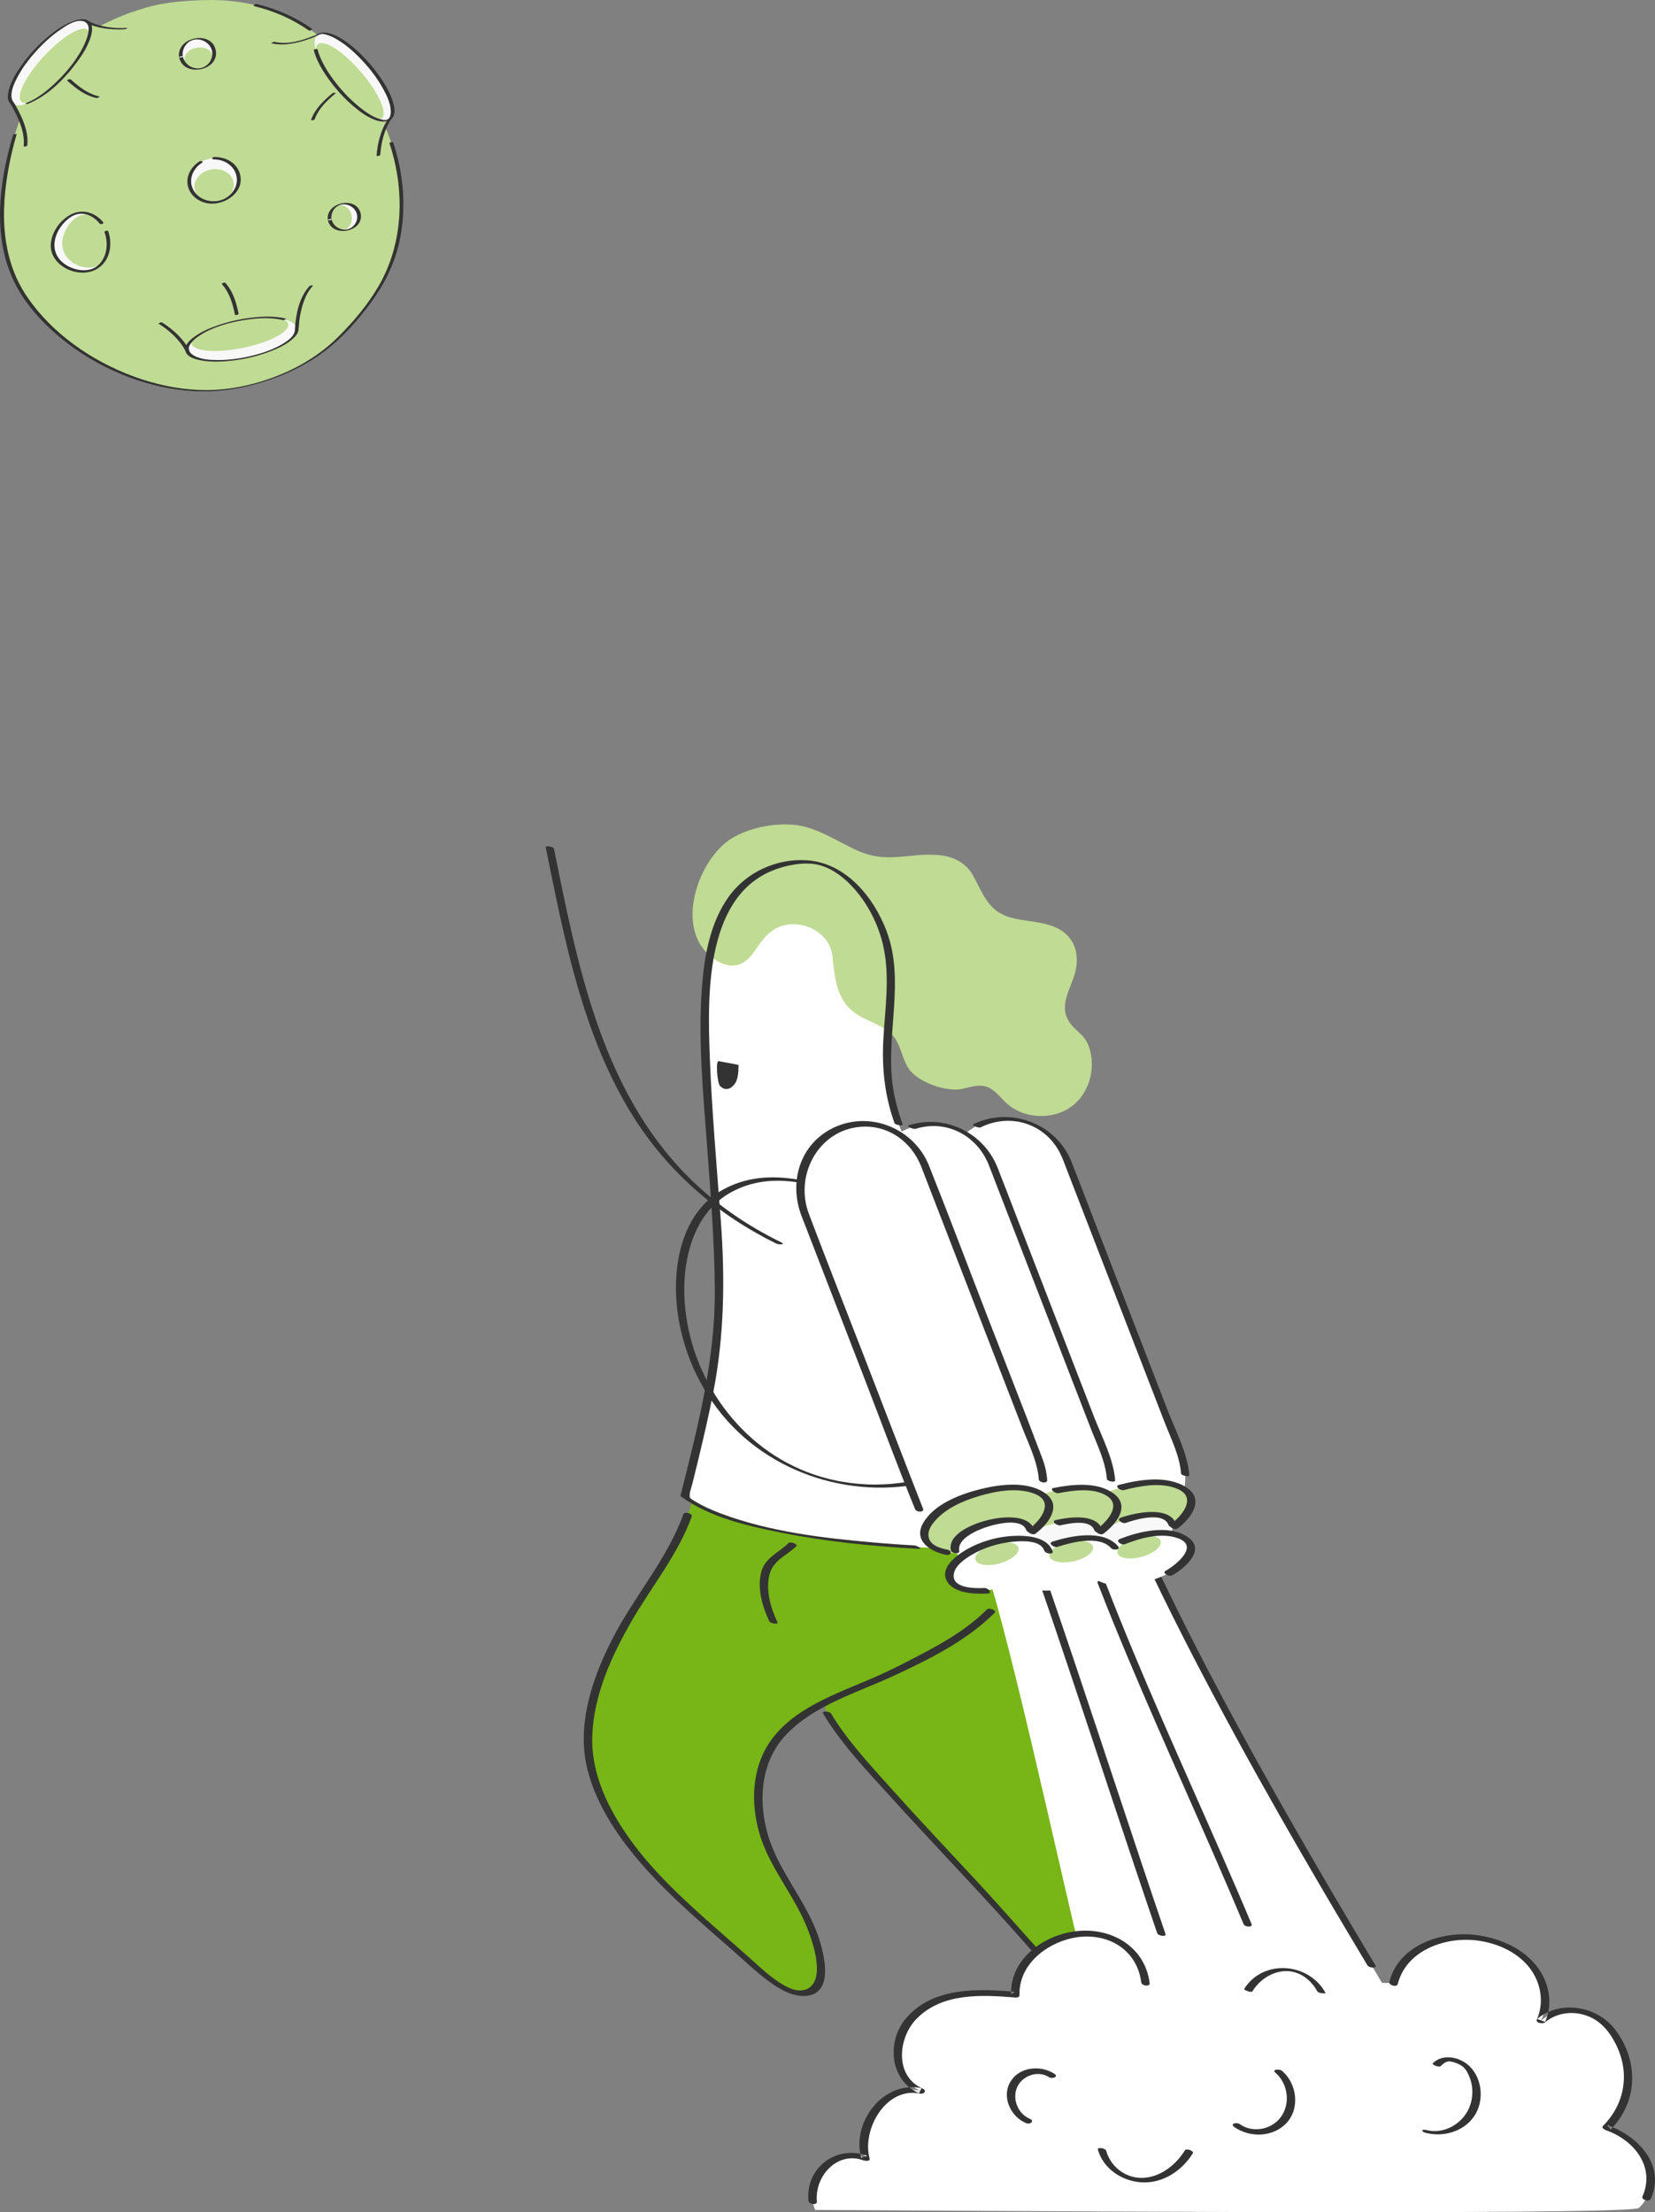 <?xml version="1.0" encoding="UTF-8"?>
<svg width="279px" height="373px" viewBox="0 0 279 373" version="1.1" xmlns="http://www.w3.org/2000/svg" xmlns:xlink="http://www.w3.org/1999/xlink">
    <rect x="0" y="0" width="279" height="373" fill="#808080" stroke="none"/>
    <title>Group 40 Copy</title>
    <g id="Page-1" stroke="none" stroke-width="1" fill="none" fill-rule="evenodd">
        <g id="Group-40-Copy">
            <g id="Group" transform="translate(185.5, 256) scale(-1, 1) translate(-185.5, -256) translate(92, 139)">
                <path d="M89.804,201.718 C79.363,197.938 103.626,182.95 109.29,117.619 C115.483,123.98 122.129,129.994 128.548,136.177 C131.625,139.14 141.887,146.03 139.557,149.947 C135.069,157.493 119.232,173.286 107.04,186.917 C100.716,193.987 93.457,203.04 89.804,201.718" id="Fill-4" fill="#78B517"></path>
                <path d="M138.901,149.926 C136.21,154.397 132.551,158.336 129.089,162.203 C124.265,167.591 119.294,172.844 114.377,178.146 C109.408,183.505 104.647,189.052 99.686,194.415 C97.651,196.614 95.521,198.966 92.971,200.577 C91.678,201.394 90.561,201.686 89.259,200.853 C86.532,199.107 88.657,194.993 89.599,192.808 C92.416,186.274 95.559,179.917 98.069,173.246 C103.22,159.557 106.502,145.242 108.516,130.766 C108.595,130.198 107.179,130.441 107.11,130.936 C105.202,144.655 102.161,158.231 97.455,171.267 C94.81,178.597 91.429,185.558 88.32,192.686 C87.276,195.078 85.072,199.344 87.872,201.364 C90.632,203.357 93.661,201.361 95.904,199.486 C98.649,197.191 101.04,194.462 103.41,191.791 C105.983,188.889 108.543,185.977 111.16,183.114 C116.936,176.795 122.844,170.597 128.596,164.254 C132.671,159.759 137.065,155.197 140.212,149.969 C140.557,149.396 139.148,149.516 138.901,149.926" id="Fill-5" fill="#333333"></path>
                <path d="M168.658,126.931 C165.271,121.974 163.254,118.025 161.984,112.754 C159.795,103.666 143.836,108.011 135.317,107.532 C129.832,107.223 124.347,106.914 118.861,106.605 C114.466,106.357 108.172,106.628 103.924,105.849 C102.247,105.546 103.798,116.772 104.034,117.973 C105.125,123.515 108.039,128.639 111.968,132.65 C116.119,136.889 121.471,139.379 126.65,142.095 C133.124,145.491 140.756,147.433 146.302,152.412 C152.856,158.294 152.129,168.171 148.112,175.4 C146.238,178.771 143.931,181.918 142.477,185.492 C141.217,188.586 138.903,195.489 142.542,196.913 C145.837,198.204 150.861,193.335 152.995,191.435 C163.614,181.98 174.389,173.635 178.758,161.137 C182.565,150.246 175.993,137.664 168.658,126.931" id="Fill-6" fill="#78B517"></path>
                <path d="M111.317,132.931 C116.09,137.711 122.558,140.882 128.623,143.684 C134.71,146.497 141.849,148.537 146.566,153.589 C150.821,158.145 151.229,164.824 149.49,170.565 C147.631,176.701 143.069,181.521 141.019,187.6 C140.008,190.596 138.291,197.401 143.396,197.543 C145.721,197.607 147.94,196.163 149.722,194.826 C151.731,193.318 153.552,191.563 155.436,189.905 C160.622,185.34 165.94,180.859 170.519,175.66 C174.638,170.982 178.467,165.442 179.983,159.297 C181.819,151.853 179.201,144.101 175.852,137.498 C172.172,130.241 166.571,124.005 163.789,116.307 C163.603,115.795 162.209,116.201 162.384,116.685 C164.719,123.144 169.106,128.412 172.504,134.299 C175.902,140.186 178.92,146.789 179.156,153.7 C179.376,160.119 176.416,166.106 172.751,171.197 C168.903,176.541 164.034,181.049 159.133,185.399 C156.781,187.486 154.398,189.538 152.058,191.639 C150.202,193.304 148.299,195.1 146.013,196.155 C143.488,197.321 141.444,196.221 141.298,193.416 C141.179,191.144 141.918,188.802 142.685,186.693 C144.828,180.797 149.294,176.079 151.013,170.001 C152.438,164.96 152.264,159.261 149.278,154.805 C145.411,149.036 137.96,146.575 131.901,143.948 C128.525,142.484 125.255,140.784 122.021,139.031 C118.622,137.188 115.366,135.121 112.619,132.37 C112.258,132.008 110.926,132.539 111.317,132.931" id="Fill-7" fill="#333333"></path>
                <path d="M149.316,134.357 C150.477,131.884 151.353,128.914 150.701,126.174 C150.099,123.643 147.753,122.84 146.062,121.173 C145.754,120.869 144.439,121.387 144.749,121.694 C146.394,123.315 148.711,124.086 149.297,126.552 C149.936,129.241 149.06,132.137 147.92,134.565 C147.763,134.901 149.123,134.769 149.316,134.357" id="Fill-8" fill="#333333"></path>
                <path d="M159.805,44.932 C159.817,44.645 159.828,44.358 159.84,44.071 C159.898,42.665 159.955,41.259 160.013,39.853 C160.523,27.429 160.74,7.237 143.804,6.334 C137.11,5.977 132.13,12.52 130.079,18.289 C127.067,26.761 130.595,35.841 129.083,44.652 C127.581,53.406 122.558,60.368 117.84,67.636 C105.481,86.673 99.241,99.229 104.736,121.433 C105.125,123.002 150.709,122.815 163.576,113.364 C157.048,87.373 157.554,85.012 158.072,68.226 L159.805,44.932" id="Fill-9" fill="#FFFFFF"></path>
                <path d="M133.761,63.873 C140.615,60.789 148.739,58.116 155.834,62.075 C161.519,65.247 163.588,71.951 163.644,78.118 C163.761,91.008 155.974,103.556 144.14,108.709 C136.917,111.854 128.63,112.128 121.175,109.642 C120.789,109.513 119.781,110.085 119.848,110.108 C133.004,114.495 148.37,110.349 157.239,99.568 C161.812,94.009 164.608,86.97 165.003,79.764 C165.375,72.964 163.518,65.156 157.161,61.609 C149.484,57.325 140.347,60.412 132.964,63.734 C132.127,64.11 133.449,64.013 133.761,63.873" id="Fill-10" fill="#333333"></path>
                <path d="M148.111,70.693 C157.854,65.925 166.118,58.836 171.993,49.664 C177.579,40.942 180.864,30.985 183.319,20.979 C184.709,15.312 185.844,9.586 186.997,3.866 C187.067,3.52 185.683,3.74 185.61,4.105 C181.67,23.643 177.635,44.722 163.025,59.381 C158.453,63.969 153.096,67.638 147.294,70.477 C146.46,70.885 147.76,70.865 148.111,70.693" id="Fill-11" fill="#333333"></path>
                <path d="M123.2,43.316 C121.155,44.393 118.55,44.962 116.795,44.601 C115.48,44.33 114.127,43.824 112.835,44.189 C111.393,44.596 110.469,45.955 109.367,46.973 C106.321,49.789 101.175,49.923 97.988,47.269 C96.017,45.628 94.952,43.049 94.943,40.503 C94.938,39.174 95.197,37.735 95.85,36.564 C96.539,35.33 97.754,34.694 98.586,33.54 C100.724,30.577 98.443,27.787 97.723,24.849 C96.848,21.283 98.25,18.252 101.801,17.064 C103.998,16.329 106.375,16.328 108.608,15.711 C112.424,14.656 113.23,11.758 114.958,8.631 C116.143,6.485 118.323,5.379 120.74,5.178 C126.129,4.731 129.472,6.814 134.891,4.217 C137.611,2.912 140.206,1.284 143.103,0.448 C147.09,-0.703 153.432,0.428 156.699,3.11 C162.106,7.549 165.438,19.253 157.662,23.256 C156.717,23.742 155.603,23.969 154.581,23.68 C153.219,23.294 152.262,22.094 151.474,20.914 C149.998,18.703 148.499,17.042 145.701,16.846 C143.147,16.666 140.533,17.975 139.326,20.133 C138.985,20.744 138.756,21.422 138.673,22.154 C138.29,25.546 138.099,29.199 135.225,31.533 C133.081,33.275 129.936,33.697 128.263,35.898 C127.086,37.448 126.906,39.569 125.812,41.18 C125.258,41.996 124.312,42.731 123.2,43.316" id="Fill-12" fill="#C0DB93"></path>
                <path d="M124.233,122.149 C131.908,121.715 139.603,120.952 147.152,119.454 C152.912,118.311 159.256,116.883 164.114,113.387 C164.165,113.351 164.301,113.265 164.278,113.175 C161.433,101.833 158.439,90.42 158.497,78.646 C158.537,70.477 159.195,62.376 159.801,54.235 C160.464,45.326 161.344,36.305 160.66,27.374 C160.262,22.178 159.28,16.617 156.211,12.279 C153.219,8.051 148.065,5.685 142.898,6.058 C136.431,6.525 131.764,12.183 129.584,17.881 C126.377,26.258 129.651,35.184 128.536,43.804 C128.236,46.129 127.612,48.398 126.825,50.601 C126.733,50.861 128.081,50.719 128.211,50.355 C129.874,45.697 130.358,41.042 130.078,36.118 C129.786,30.994 128.971,25.759 130.063,20.674 C130.941,16.591 133.082,12.552 136.126,9.684 C137.821,8.088 139.924,6.794 142.291,6.63 C144.113,6.503 146.049,6.854 147.78,7.421 C160.054,11.442 159.74,28.336 159.36,38.784 C159.018,48.163 158.18,57.515 157.484,66.872 C156.768,76.508 156.893,86.147 158.734,95.647 C159.506,99.63 160.43,103.584 161.385,107.527 C161.672,108.714 161.963,109.9 162.258,111.085 C162.406,111.684 162.691,112.381 162.733,112.992 C162.777,113.643 162.628,113.647 162.077,113.993 C160.609,114.916 159.011,115.622 157.391,116.228 C149.169,119.304 140.114,120.35 131.425,121.109 C129.232,121.3 127.037,121.453 124.84,121.577 C124.461,121.599 123.311,122.201 124.233,122.149" id="Fill-13" fill="#333333"></path>
                <path d="M154.653,42.56 C154.684,42.705 154.721,42.849 154.765,42.992 C155.141,44.204 156.488,45.328 157.635,44.082 C158.077,43.601 158.391,39.816 157.85,39.918 C156.732,40.13 155.613,40.342 154.494,40.553 C154.504,41.225 154.516,41.905 154.653,42.56" id="Fill-14" fill="#333333"></path>
                <path d="M44.073,195.351 C42.725,189.438 35.417,186.801 29.46,187.821 C26.176,188.383 22.931,189.811 20.777,192.362 C18.623,194.913 17.772,198.704 19.217,201.718 C15.807,198.653 9.82,199.752 7.197,203.517 C3.473,208.863 3.331,215.07 8.128,219.766 C5.34,220.676 2.733,222.5 1.46,225.151 C0.187,227.804 0.534,231.319 2.716,233.286 C4.248,234.667 134.052,233.619 141.571,233.619 C142.659,231.336 141.801,228.213 140.069,226.374 C138.338,224.538 135.446,223.913 133.116,224.877 C134.694,219.543 129.733,212.126 123.773,213.545 C127.188,212.176 128.551,207.612 127.184,204.186 C125.818,200.759 122.386,198.506 118.815,197.622 C115.245,196.737 111.504,197.013 107.839,197.317 C108.172,191.44 101.812,187.026 95.947,187.029 C93.668,187.03 91.315,187.534 89.5,188.918 C87.685,190.302 86.257,192.021 85.904,195.304 L44.073,195.351" id="Fill-15" fill="#FFFFFF"></path>
                <path d="M44.724,197.513 C56.022,178.681 74.366,147.096 84.846,125.012 L98.533,125.76 L111.968,127.947 C106.472,146.741 98.691,184.024 94.326,200.604 L44.724,197.513" id="Fill-16" fill="#FFFFFF"></path>
                <path d="M48.458,192.407 C58.593,175.507 68.462,158.425 77.54,140.926 C80.113,135.968 82.614,130.972 85.012,125.927 C85.31,125.3 83.908,125.441 83.7,125.879 C75.056,144.064 65.194,161.664 55.039,179.035 C52.434,183.492 49.801,187.932 47.146,192.359 C46.799,192.938 48.209,192.823 48.458,192.407" id="Fill-17" fill="#333333"></path>
                <path d="M92.567,128.026 C86.57,143.545 79.63,158.681 72.961,173.915 C71.291,177.728 69.635,181.548 68.026,185.387 C67.748,186.051 69.148,185.921 69.344,185.454 C75.677,170.339 82.586,155.475 88.923,140.362 C90.66,136.219 92.357,132.059 93.977,127.869 C94.172,127.364 92.761,127.526 92.567,128.026" id="Fill-18" fill="#333333"></path>
                <path d="M102.057,128.85 C96.726,144.377 91.625,159.981 86.418,175.55 C85.127,179.408 83.83,183.264 82.514,187.113 C82.344,187.609 83.754,187.432 83.92,186.944 C89.058,171.922 93.971,156.822 99.025,141.771 C100.491,137.404 101.967,133.039 103.463,128.682 C103.633,128.187 102.224,128.363 102.057,128.85" id="Fill-19" fill="#333333"></path>
                <path d="M142.712,232.078 C143.242,226.491 137.966,222.574 132.812,224.488 C133.15,224.596 133.488,224.707 133.826,224.815 C135.456,218.756 130.046,211.753 123.651,213.088 C123.793,213.371 123.936,213.653 124.077,213.936 C129.02,211.757 129.552,205.241 126.314,201.373 C121.821,196.007 114.208,196.307 107.908,196.827 C108.122,196.97 108.335,197.113 108.549,197.257 C108.736,191.35 103.132,187.337 97.767,186.641 C91.809,185.868 85.987,189.116 85.194,195.364 C85.107,196.051 86.537,195.848 86.613,195.243 C87.353,189.409 92.763,186.588 98.283,187.794 C102.799,188.78 107.288,192.379 107.13,197.378 C107.119,197.722 107.483,197.832 107.77,197.808 C113.436,197.341 120.102,196.954 124.458,201.361 C127.613,204.553 128.263,211.042 123.469,213.155 C122.685,213.501 123.219,214.143 123.895,214.002 C129.614,212.807 133.736,219.994 132.407,224.938 C132.261,225.478 133.19,225.352 133.42,225.268 C137.842,223.627 141.698,227.93 141.293,232.2 C141.227,232.892 142.654,232.682 142.712,232.078" id="Fill-20" fill="#333333"></path>
                <path d="M44.776,195.162 C43.186,188.839 35.716,186.469 29.903,187.301 C26.437,187.796 22.912,189.234 20.5,191.853 C18.035,194.529 17.011,198.504 18.515,201.907 C18.965,201.745 19.414,201.584 19.864,201.422 C16.012,198.153 9.763,199.234 6.753,203.166 C2.742,208.405 2.796,215.321 7.481,220.062 C7.659,219.821 7.837,219.58 8.014,219.339 C2.921,221.09 -1.852,226.012 0.718,231.748 C0.971,232.311 2.356,231.891 2.122,231.369 C-0.127,226.351 3.6,221.789 8.242,220.193 C8.439,220.125 9.092,219.792 8.775,219.47 C4.975,215.626 4.194,210.376 6.661,205.56 C7.791,203.353 9.346,201.55 11.764,200.779 C14.092,200.037 16.687,200.415 18.57,202.014 C18.873,202.27 20.181,202.122 19.919,201.529 C18.559,198.45 19.315,194.863 21.504,192.36 C23.733,189.811 27.178,188.449 30.491,188.136 C35.701,187.644 41.976,189.991 43.371,195.54 C43.517,196.122 44.924,195.751 44.776,195.162" id="Fill-21" fill="#333333"></path>
                <path d="M62.88,210.157 C60.346,212.33 59.781,216.551 62.204,219.049 C64.475,221.39 68.348,221.46 70.931,219.629 C71.707,219.078 70.524,218.79 70.039,219.134 C67.673,220.812 64.196,220.01 62.762,217.479 C61.461,215.181 62.041,212.151 64.023,210.451 C64.652,209.912 63.268,209.824 62.88,210.157" id="Fill-22" fill="#333333"></path>
                <path d="M38.55,220.149 C35.382,220.956 32.067,218.876 31.11,215.816 C30.679,214.441 30.674,212.935 31.139,211.569 C31.383,210.855 31.754,210.061 32.302,209.536 C32.788,209.071 34.247,208.477 34.895,208.585 C35.385,208.667 35.795,209.041 36.131,209.374 C36.398,209.638 37.688,209.119 37.452,208.886 C36.111,207.558 34.062,207.676 32.479,208.508 C30.472,209.564 29.401,211.81 29.384,214.031 C29.348,219.041 34.195,221.757 38.674,220.616 C39.494,220.407 39.38,219.938 38.55,220.149" id="Fill-23" fill="#333333"></path>
                <path d="M56.927,196.766 C58.179,194.487 60.486,192.937 63.164,193.441 C65.135,193.813 66.797,195.047 67.852,196.736 C68.059,197.069 69.358,196.521 69.256,196.358 C66.073,191.261 58.363,191.891 55.544,197.022 C55.457,197.18 56.735,197.117 56.927,196.766" id="Fill-24" fill="#333333"></path>
                <path d="M77.932,224.1 C79.824,227.127 83.159,229.276 86.81,228.949 C89.998,228.663 93.029,226.619 93.921,223.449 C94.05,222.991 92.648,223.189 92.521,223.642 C91.667,226.675 88.697,228.642 85.572,228.14 C82.874,227.705 80.658,225.831 79.24,223.563 C79.013,223.201 77.645,223.642 77.932,224.1" id="Fill-25" fill="#333333"></path>
                <path d="M102.165,211.23 C104.016,210.025 106.719,210.967 107.559,212.992 C108.38,214.971 107.37,217.427 105.415,218.24 C104.522,218.612 105.319,219.275 106.015,218.986 C108.674,217.879 110.256,214.448 108.574,211.862 C107,209.443 103.523,209.186 101.254,210.664 C100.457,211.183 101.632,211.578 102.165,211.23" id="Fill-26" fill="#333333"></path>
                <path d="M86.145,120.382 L86.145,120.382 C91.759,122.571 98.077,119.778 100.258,114.143 L119.467,64.516 C121.648,58.881 118.866,52.538 113.252,50.348 C107.639,48.159 101.32,50.952 99.139,56.587 L79.93,106.215 C77.749,111.85 80.532,118.192 86.145,120.382" id="Fill-27" fill="#FFFFFF"></path>
                <path d="M99.153,119.413 C98.441,122.016 93.17,122.832 87.38,121.237 C81.589,119.641 77.472,116.237 78.184,113.634 C78.896,111.032 84.167,110.215 89.957,111.811 C95.748,113.406 99.864,116.81 99.153,119.413" id="Fill-28" fill="#C0DB93"></path>
                <path d="M94.035,121.559 C93.605,123.134 90.417,123.627 86.915,122.662 C83.413,121.697 80.923,119.639 81.353,118.065 C81.784,116.49 84.972,115.996 88.474,116.962 C91.976,117.927 94.466,119.985 94.035,121.559" id="Fill-29" fill="#F8F8F8"></path>
                <path d="M94.927,126.222 C94.362,128.288 90.178,128.936 85.583,127.67 C80.987,126.403 77.72,123.702 78.285,121.636 C78.849,119.57 83.033,118.922 87.628,120.189 C92.224,121.455 95.492,124.156 94.927,126.222" id="Fill-30" fill="#FFFFFF"></path>
                <path d="M90.598,122.863 C90.352,123.764 88.527,124.047 86.523,123.495 C84.518,122.942 83.093,121.764 83.339,120.863 C83.585,119.962 85.41,119.679 87.415,120.232 C89.419,120.784 90.845,121.962 90.598,122.863" id="Fill-31" fill="#C0DB93"></path>
                <path d="M98.649,121.258 L98.649,121.258 C104.263,123.447 110.582,120.654 112.763,115.019 L131.972,65.391 C134.153,59.756 131.37,53.413 125.757,51.224 C120.143,49.035 113.824,51.828 111.643,57.463 L92.434,107.09 C90.253,112.725 93.036,119.068 98.649,121.258" id="Fill-32" fill="#FFFFFF"></path>
                <path d="M111.657,120.289 C110.945,122.891 105.674,123.708 99.884,122.112 C94.093,120.516 89.976,117.113 90.688,114.51 C91.4,111.907 96.671,111.091 102.461,112.687 C108.252,114.282 112.369,117.686 111.657,120.289" id="Fill-33" fill="#C0DB93"></path>
                <path d="M106.54,122.435 C106.109,124.009 102.921,124.503 99.419,123.538 C95.917,122.573 92.811,120.794 93.241,119.22 C93.672,117.646 97.429,117.064 100.978,117.837 C106.037,118.94 106.97,120.861 106.54,122.435" id="Fill-34" fill="#F8F8F8"></path>
                <path d="M107.431,127.098 C106.866,129.164 102.683,129.812 98.087,128.545 C93.491,127.279 90.224,124.578 90.789,122.512 C91.354,120.446 95.537,119.798 100.133,121.065 C104.729,122.331 107.996,125.032 107.431,127.098" id="Fill-35" fill="#FFFFFF"></path>
                <path d="M102.095,123.393 C101.9,124.307 100.094,124.694 98.062,124.258 C96.029,123.822 94.539,122.728 94.733,121.814 C94.928,120.9 96.733,120.513 98.766,120.949 C100.799,121.385 102.289,122.479 102.095,123.393" id="Fill-36" fill="#C0DB93"></path>
                <path d="M110.112,121.258 L110.112,121.258 C115.726,123.447 122.045,120.654 124.226,115.019 L143.435,65.391 C145.616,59.756 142.833,53.413 137.22,51.224 L137.219,51.224 C131.606,49.035 125.287,51.828 123.106,57.463 L103.897,107.09 C101.716,112.725 104.499,119.068 110.112,121.258" id="Fill-37" fill="#FFFFFF"></path>
                <path d="M123.12,120.289 C122.408,122.891 117.137,123.708 111.347,122.112 C105.556,120.516 101.439,117.113 102.151,114.51 C102.863,111.907 108.134,111.091 113.924,112.687 C119.715,114.282 123.832,117.686 123.12,120.289" id="Fill-38" fill="#C0DB93"></path>
                <path d="M118.003,122.435 C117.572,124.009 114.384,124.503 110.882,123.538 C107.38,122.573 104.89,120.514 105.321,118.94 C105.751,117.366 108.939,116.872 112.441,117.837 C115.943,118.802 118.433,120.861 118.003,122.435" id="Fill-39" fill="#FFFFFF"></path>
                <path d="M118.894,127.098 C118.329,129.164 114.145,129.812 109.55,128.545 C104.954,127.279 101.687,124.578 102.252,122.512 C102.817,120.446 107,119.798 111.596,121.065 C116.192,122.331 119.459,125.032 118.894,127.098" id="Fill-40" fill="#FFFFFF"></path>
                <path d="M114.565,123.978 C114.319,124.879 112.494,125.162 110.49,124.61 C108.485,124.057 107.06,122.879 107.306,121.978 C107.553,121.077 109.378,120.794 111.382,121.347 C113.386,121.899 114.812,123.077 114.565,123.978" id="Fill-41" fill="#C0DB93"></path>
                <path d="M125.795,50.73 C119.651,48.814 113.142,51.959 110.801,57.947 C109.563,61.113 108.347,64.288 107.12,67.458 C102.928,78.288 98.736,89.118 94.544,99.948 C93.258,103.272 91.279,106.984 91.009,110.592 C90.975,111.05 92.374,110.762 92.403,110.376 C92.621,107.446 94.06,104.583 95.109,101.873 C96.904,97.235 98.699,92.598 100.493,87.961 C104.14,78.541 107.786,69.12 111.433,59.699 C111.734,58.921 112.023,58.136 112.337,57.362 C114.355,52.387 119.484,49.723 124.658,51.336 C125.02,51.449 126.281,50.881 125.795,50.73" id="Fill-42" fill="#333333"></path>
                <path d="M94.087,118.838 C92.508,117.662 89.807,114.848 92.415,113.215 C94.681,111.794 98.087,112.28 100.547,112.764 C101.09,112.87 102.208,112.047 101.377,111.884 C98.258,111.271 94.031,110.789 91.27,112.817 C88.353,114.961 90.873,118.023 92.991,119.602 C93.438,119.935 94.699,119.294 94.087,118.838" id="Fill-43" fill="#333333"></path>
                <path d="M94.522,118.996 C95.214,117.099 98.836,117.866 100.221,118.187 C100.765,118.314 101.881,117.501 101.05,117.307 C98.945,116.818 94.207,116.103 93.193,118.885 C92.93,119.606 94.33,119.523 94.522,118.996" id="Fill-44" fill="#333333"></path>
                <path d="M91.703,122.026 C93.676,119.794 98.408,121.067 100.757,121.822 C101.299,121.996 102.41,121.207 101.586,120.942 C98.501,119.95 93.082,118.814 90.546,121.681 C89.972,122.33 91.322,122.456 91.703,122.026" id="Fill-45" fill="#333333"></path>
                <path d="M114.997,50.596 C108.782,47.501 100.989,50.355 98.391,56.848 C97.199,59.827 96.074,62.834 94.916,65.826 C90.65,76.846 86.386,87.865 82.12,98.884 C80.799,102.297 78.776,106.092 78.5,109.797 C78.483,110.016 79.871,109.855 79.904,109.419 C80.126,106.442 81.637,103.476 82.703,100.723 C84.55,95.952 86.396,91.181 88.243,86.41 C91.865,77.053 95.486,67.696 99.108,58.34 C99.494,57.343 99.842,56.304 100.335,55.355 C102.918,50.387 108.727,48.62 113.676,51.084 C114.048,51.27 115.185,50.69 114.997,50.596" id="Fill-46" fill="#333333"></path>
                <path d="M81.583,117.962 C79.739,116.589 77.198,113.517 80.418,112.081 C83.168,110.855 86.764,111.518 89.542,112.251 C90.086,112.394 91.202,111.59 90.372,111.371 C86.952,110.469 82.339,109.73 79.121,111.712 C75.801,113.757 78.166,116.996 80.487,118.726 C80.934,119.059 82.195,118.418 81.583,117.962" id="Fill-47" fill="#333333"></path>
                <path d="M82.018,118.12 C82.883,115.799 87.659,117.222 89.244,117.783 C89.784,117.974 90.892,117.193 90.074,116.903 C87.804,116.1 81.904,114.748 80.689,118.009 C80.421,118.728 81.822,118.646 82.018,118.12" id="Fill-48" fill="#333333"></path>
                <path d="M82.516,125.868 C80.954,124.999 76.808,121.81 80.257,120.429 C83.069,119.302 86.723,120.308 89.397,121.375 C89.931,121.588 91.034,120.818 90.226,120.495 C86.997,119.207 82.081,118.036 78.885,120.083 C75.517,122.242 79.263,125.431 81.42,126.632 C81.903,126.9 83.163,126.228 82.516,125.868" id="Fill-49" fill="#333333"></path>
                <path d="M124.73,115.472 C127.791,107.988 130.58,100.38 133.498,92.84 C136.953,83.914 140.407,74.989 143.862,66.064 C146.055,60.398 144.214,53.911 138.515,51.164 C132.352,48.193 124.895,51.256 122.38,57.562 C119.08,65.836 115.947,74.182 112.731,82.49 C109.581,90.628 106.359,98.742 103.28,106.908 C102.833,108.093 102.555,109.282 102.461,110.55 C102.41,111.226 103.834,110.999 103.877,110.418 C104.099,107.443 105.577,104.527 106.642,101.777 C108.471,97.05 110.301,92.323 112.131,87.597 C115.755,78.233 119.379,68.87 123.003,59.507 C123.257,58.85 123.502,58.187 123.767,57.534 C125.337,53.663 128.934,50.926 133.177,50.958 C140.713,51.017 145.191,58.909 142.644,65.658 C139.57,73.801 136.359,81.894 133.217,90.011 C130.047,98.202 126.906,106.406 123.706,114.585 C123.605,114.843 123.504,115.099 123.399,115.355 C123.108,116.067 124.514,115.998 124.73,115.472" id="Fill-50" fill="#333333"></path>
                <path d="M105.55,118.838 C103.628,117.406 101.147,114.268 104.531,112.894 C107.414,111.722 111.138,112.414 114.002,113.267 C116.617,114.047 119.465,115.28 121.321,117.366 C121.926,118.047 122.551,118.939 122.487,119.902 C122.381,121.513 120.596,122.031 119.286,122.297 C118.411,122.475 118.654,123.339 119.518,123.164 C122.082,122.642 125.056,120.831 123.411,117.869 C121.614,114.633 117.174,112.954 113.814,112.108 C110.524,111.28 105.995,110.672 102.961,112.662 C99.781,114.748 102.205,117.926 104.454,119.602 C104.901,119.935 106.162,119.294 105.55,118.838" id="Fill-51" fill="#333333"></path>
                <path d="M105.985,118.996 C106.816,116.765 111.461,118.036 112.998,118.581 C114.451,119.097 117.666,120.477 117.295,122.502 C117.177,123.144 118.605,122.942 118.71,122.368 C119.249,119.434 114.405,117.751 112.333,117.264 C110.249,116.773 105.662,116.186 104.656,118.885 C104.388,119.604 105.789,119.522 105.985,118.996" id="Fill-52" fill="#333333"></path>
                <path d="M102.96,122.445 C103.6,120.612 106.782,120.815 108.265,120.957 C110.656,121.185 113.091,121.929 115.167,123.151 C116.34,123.841 118.095,125.017 118.228,126.541 C118.431,128.867 114.496,128.828 113.041,128.756 C112.414,128.725 111.583,129.648 112.532,129.695 C114.633,129.798 118.394,129.713 119.469,127.4 C120.397,125.404 118.063,123.517 116.619,122.604 C113.87,120.864 110.424,119.921 107.18,119.949 C105.162,119.966 102.315,120.37 101.544,122.579 C101.342,123.155 102.768,122.993 102.96,122.445" id="Fill-53" fill="#333333"></path>
            </g>
            <g id="Group-Copy-3">
                <path d="M34.087,65.986 C23.093,66.045 10.743,59.324 4.48,50.448 C0.188,44.366 -0.278,37.204 0.853,30.109 C1.766,24.379 3.364,18.596 6.55,13.661 C10.724,7.196 17.37,3.377 24.696,1.261 C27.813,0.361 31.074,0.126 34.316,0.02 C40.698,-0.19 47.051,1.263 52.287,4.965 C56.862,8.2 59.959,12.665 62.83,17.345 C66.662,23.593 68.335,31.086 67.447,38.34 C66.556,45.618 63.001,50.77 58.03,56.008 C57.909,56.135 57.787,56.263 57.666,56.39 C52.906,61.355 46.223,64.307 39.47,65.485 C37.617,65.809 35.829,65.976 34.087,65.986" id="Fill-3" fill="#C0DB93"></path>
                <path d="M65.656,24.147 C68.27,32.029 68.065,40.945 63.824,48.239 C61.966,51.433 59.51,54.339 56.875,56.937 C53.951,59.819 50.358,61.982 46.518,63.463 C42.422,65.04 38.022,65.924 33.618,65.755 C29.766,65.605 25.949,64.755 22.352,63.407 C15.407,60.807 8.874,56.283 4.661,50.182 C-0.292,43.01 0.102,34.087 1.937,25.971 C2.189,24.854 2.479,23.746 2.804,22.648 C2.834,22.545 2.238,22.613 2.194,22.761 C-0.223,30.926 -1.419,40.462 2.775,48.273 C4.582,51.64 7.287,54.558 10.239,56.988 C13.282,59.492 16.719,61.534 20.369,63.057 C23.911,64.535 27.679,65.535 31.514,65.88 C35.7,66.255 39.846,65.736 43.864,64.549 C47.67,63.424 51.321,61.731 54.507,59.376 C57.639,57.061 60.342,54.019 62.62,50.892 C64.855,47.824 66.538,44.404 67.344,40.699 C68.291,36.346 68.179,31.754 67.225,27.412 C66.97,26.253 66.649,25.11 66.275,23.983 C66.233,23.856 65.618,24.033 65.656,24.147" id="Fill-4" fill="#333333"></path>
                <path d="M42.888,1.047 C46.177,1.844 49.28,3.192 52.045,5.128 C52.239,5.264 52.798,4.991 52.53,4.803 C49.733,2.845 46.583,1.48 43.256,0.674 C43.023,0.617 42.524,0.959 42.888,1.047" id="Fill-5" fill="#333333"></path>
                <path d="M21.189,4.823 C19.818,4.921 16.484,4.645 14.777,3.728 L2.068,17.424 C3.04,19.094 4.619,22.055 4.293,24.591 L21.189,4.823" id="Fill-6" fill="#C0DB93"></path>
                <path d="M14.777,3.728 C16.102,4.923 14.332,8.958 10.822,12.74 C7.313,16.522 3.394,18.619 2.068,17.424 C0.743,16.228 2.514,12.194 6.023,8.412 C9.532,4.63 13.452,2.533 14.777,3.728" id="Fill-7" fill="#F8F8F8"></path>
                <path d="M14.846,5.056 C15.848,5.96 14.147,9.402 11.046,12.744 C7.945,16.085 4.618,18.062 3.616,17.158 C2.614,16.254 4.315,12.812 7.416,9.47 C10.517,6.129 13.844,4.152 14.846,5.056" id="Fill-8" fill="#C0DB93"></path>
                <path d="M21.326,4.713 C19.31,4.839 16.874,4.559 15.07,3.628 C14.918,3.55 14.435,3.803 14.484,3.828 C16.392,4.813 18.925,5.066 21.051,4.933 C21.202,4.924 21.728,4.688 21.326,4.713" id="Fill-9" fill="#333333"></path>
                <path d="M16.744,16.261 C14.848,15.846 13.317,14.652 11.918,13.383 C11.782,13.26 11.21,13.488 11.338,13.605 C12.758,14.892 14.32,16.103 16.242,16.523 C16.404,16.559 16.951,16.306 16.744,16.261" id="Fill-10" fill="#333333"></path>
                <path d="M4.603,24.509 C4.786,22.839 4.273,21.188 3.595,19.675 C3.299,19.014 2.963,18.37 2.606,17.739 C2.386,17.35 2.064,17.022 1.976,16.576 C1.749,15.422 2.366,14.121 2.879,13.123 C3.696,11.537 4.784,10.085 5.975,8.754 C7.222,7.361 8.612,6.065 10.165,5.007 C11.131,4.349 12.541,3.376 13.793,3.534 C16.34,3.857 13.966,8.112 13.361,9.096 C12.227,10.942 10.791,12.619 9.204,14.102 C7.828,15.388 6.268,16.641 4.493,17.347 C4.086,17.509 4.468,17.597 4.711,17.5 C8.095,16.154 10.946,13.243 13.04,10.378 C14.019,9.039 14.964,7.54 15.375,5.921 C15.582,5.109 15.709,3.939 14.831,3.458 C14.019,3.013 12.886,3.358 12.092,3.669 C10.627,4.242 9.314,5.174 8.118,6.17 C6.514,7.506 5.075,9.047 3.843,10.723 C2.844,12.082 1.876,13.607 1.464,15.255 C1.329,15.799 1.23,16.423 1.417,16.968 C1.491,17.182 1.615,17.309 1.744,17.489 C1.998,17.845 2.192,18.264 2.394,18.649 C3.36,20.484 4.214,22.566 3.984,24.673 C3.974,24.762 4.582,24.701 4.603,24.509" id="Fill-11" fill="#333333"></path>
                <path d="M63.797,26.301 C63.878,24.949 64.593,21.726 65.74,20.179 L53.636,5.961 C51.828,6.691 48.644,7.846 46.136,7.194 L63.797,26.301" id="Fill-12" fill="#C0DB93"></path>
                <path d="M65.706,20.07 C64.336,21.215 60.499,18.974 57.137,15.065 C53.774,11.155 52.159,7.058 53.529,5.913 C54.899,4.768 58.735,7.008 62.098,10.918 C65.46,14.827 67.076,18.924 65.706,20.07" id="Fill-13" fill="#F8F8F8"></path>
                <path d="M64.361,19.969 C63.325,20.836 60.076,18.737 57.105,15.283 C54.133,11.828 52.565,8.326 53.601,7.46 C54.637,6.593 57.885,8.692 60.857,12.146 C63.828,15.601 65.397,19.103 64.361,19.969" id="Fill-14" fill="#C0DB93"></path>
                <path d="M64.104,26.12 C64.235,24.085 64.815,21.702 66.01,20.012 C66.035,19.977 65.503,19.984 65.401,20.127 C64.199,21.827 63.616,24.233 63.485,26.283 C63.481,26.345 64.094,26.285 64.104,26.12" id="Fill-15" fill="#333333"></path>
                <path d="M53.053,20.102 C53.701,18.32 55.08,16.98 56.518,15.784 C56.772,15.573 56.16,15.626 56.034,15.731 C54.545,16.968 53.11,18.35 52.438,20.196 C52.382,20.35 52.989,20.279 53.053,20.102" id="Fill-16" fill="#333333"></path>
                <path d="M45.782,7.306 C47.267,7.655 48.808,7.476 50.274,7.12 C51.026,6.937 51.766,6.701 52.491,6.436 C53.003,6.249 53.515,5.957 54.005,5.781 C54.415,5.633 55.007,5.831 55.406,5.971 C56.046,6.196 56.646,6.532 57.215,6.896 C58.658,7.821 59.942,8.99 61.103,10.237 C62.432,11.666 63.63,13.237 64.571,14.943 C65.204,16.09 65.851,17.425 65.883,18.759 C65.893,19.183 65.83,19.681 65.517,20.002 C65.169,20.357 64.635,20.243 64.199,20.127 C62.857,19.77 61.641,18.898 60.581,18.043 C58.849,16.648 57.321,14.982 56.029,13.185 C54.966,11.705 53.99,10.076 53.518,8.308 C53.48,8.164 52.86,8.324 52.899,8.472 C53.361,10.203 54.307,11.8 55.342,13.254 C56.545,14.943 57.948,16.511 59.529,17.865 C60.666,18.839 61.948,19.792 63.39,20.278 C64.189,20.548 65.196,20.648 65.912,20.109 C66.708,19.509 66.546,18.332 66.332,17.497 C65.895,15.798 64.945,14.217 63.937,12.792 C62.766,11.135 61.4,9.595 59.866,8.256 C58.703,7.24 57.392,6.247 55.912,5.727 C55.408,5.55 54.868,5.438 54.331,5.502 C53.803,5.565 53.399,5.849 52.916,6.039 C50.853,6.849 48.516,7.585 46.289,7.062 C46.14,7.027 45.598,7.262 45.782,7.306" id="Fill-17" fill="#333333"></path>
                <path d="M8.935,42.134 C8.428,39.436 10.891,36.323 13.165,35.907 C15.438,35.492 17.692,37.343 18.199,40.041 C18.706,42.74 17.274,45.264 15.001,45.679 C12.727,46.094 9.442,44.832 8.935,42.134" id="Fill-18" fill="#F8F8F8"></path>
                <path d="M10.562,41.784 C10.102,39.337 12.115,36.554 14.007,36.209 C15.899,35.863 17.805,37.567 18.265,40.013 C18.725,42.46 17.564,44.724 15.672,45.069 C13.78,45.415 11.022,44.23 10.562,41.784" id="Fill-19" fill="#C0DB93"></path>
                <path d="M31.958,31.164 C31.578,29.143 33.113,27.168 35.387,26.752 C37.66,26.337 39.811,27.639 40.191,29.66 C40.571,31.681 39.036,33.657 36.762,34.072 C34.489,34.487 32.338,33.185 31.958,31.164" id="Fill-20" fill="#F8F8F8"></path>
                <path d="M32.819,31.928 C32.533,30.408 33.769,28.907 35.58,28.576 C37.39,28.245 39.09,29.21 39.375,30.731 C39.661,32.252 38.425,33.753 36.615,34.084 C34.804,34.414 33.105,33.449 32.819,31.928" id="Fill-21" fill="#C0DB93"></path>
                <path d="M30.503,9.596 C30.242,8.204 31.275,6.849 32.81,6.568 C34.346,6.288 35.803,7.189 36.064,8.58 C36.326,9.971 35.293,11.327 33.757,11.607 C32.222,11.888 30.765,10.987 30.503,9.596" id="Fill-22" fill="#F8F8F8"></path>
                <path d="M31.102,10.243 C30.919,9.268 31.828,8.284 33.132,8.046 C34.437,7.808 35.643,8.405 35.826,9.381 C36.009,10.356 35.1,11.34 33.796,11.578 C32.492,11.816 31.286,11.219 31.102,10.243" id="Fill-23" fill="#C0DB93"></path>
                <path d="M55.577,37.037 C55.347,35.814 56.262,34.622 57.622,34.374 C58.981,34.126 60.269,34.915 60.498,36.138 C60.728,37.36 59.813,38.552 58.453,38.8 C57.094,39.049 55.806,38.259 55.577,37.037" id="Fill-24" fill="#F8F8F8"></path>
                <path d="M57.203,34.618 C58.133,34.448 59.059,35.235 59.274,36.375 C59.488,37.515 58.908,38.577 57.979,38.747 C57.05,38.917 56.123,38.13 55.909,36.989 C55.695,35.849 56.274,34.788 57.203,34.618" id="Fill-25" fill="#C0DB93"></path>
                <path d="M17.622,39.156 C18.221,40.856 18.121,42.877 16.934,44.32 C15.813,45.685 14.022,45.807 12.423,45.287 C10.959,44.811 9.634,43.741 9.278,42.209 C8.86,40.416 9.796,38.494 11.087,37.263 C11.842,36.542 12.794,35.974 13.879,36.034 C15.087,36.101 16.105,36.825 16.835,37.731 C16.972,37.9 17.568,37.686 17.409,37.489 C16.088,35.849 13.934,35.16 11.988,36.148 C10.165,37.074 8.715,39.091 8.569,41.123 C8.296,44.923 13.489,47.23 16.529,45.237 C18.58,43.892 19.005,41.159 18.241,38.992 C18.163,38.772 17.548,38.945 17.622,39.156" id="Fill-26" fill="#333333"></path>
                <path d="M36.041,26.882 C37.817,26.856 39.541,27.956 39.881,29.742 C40.221,31.523 38.954,33.213 37.263,33.748 C35.573,34.282 33.562,33.677 32.653,32.125 C31.664,30.437 32.462,28.449 34.039,27.454 C34.392,27.232 33.872,27.063 33.638,27.211 C32.263,28.079 31.34,29.603 31.648,31.246 C31.942,32.808 33.301,33.934 34.836,34.25 C37.855,34.872 41.646,32.209 40.308,28.926 C39.627,27.253 37.852,26.45 36.107,26.474 C35.77,26.479 35.618,26.887 36.041,26.882" id="Fill-27" fill="#333333"></path>
                <path d="M30.813,9.514 C30.607,8.153 31.581,6.735 33.043,6.647 C34.296,6.571 35.523,7.428 35.754,8.662 C36.002,9.982 35.019,11.326 33.67,11.511 C32.338,11.694 31.097,10.777 30.813,9.514 C30.783,9.382 30.161,9.532 30.194,9.677 C30.971,13.132 37.02,11.94 36.374,8.498 C35.719,5.015 29.671,6.222 30.194,9.677 C30.212,9.799 30.837,9.671 30.813,9.514" id="Fill-28" fill="#333333"></path>
                <path d="M55.886,36.955 C55.706,35.717 56.623,34.439 57.97,34.453 C59.014,34.463 59.996,35.192 60.189,36.22 C60.421,37.455 59.406,38.734 58.105,38.721 C57.028,38.711 56.122,37.978 55.886,36.955 C55.856,36.824 55.234,36.975 55.267,37.118 C55.97,40.168 61.381,39.103 60.808,36.056 C60.227,32.966 54.821,34.066 55.267,37.118 C55.284,37.238 55.909,37.111 55.886,36.955" id="Fill-29" fill="#333333"></path>
                <path d="M26.923,54.416 C28.088,55.135 30.613,57.299 31.441,59.033 L49.902,55.38 C50.118,53.466 50.617,50.157 52.4,48.301 L26.923,54.416" id="Fill-30" fill="#C0DB93"></path>
                <path d="M31.555,59.056 C31.192,57.322 35.027,55.077 40.119,54.043 C45.211,53.009 49.633,53.576 49.996,55.311 C50.358,57.045 46.524,59.289 41.431,60.323 C36.339,61.358 31.917,60.79 31.555,59.056" id="Fill-31" fill="#F8F8F8"></path>
                <path d="M32.289,57.941 C32.015,56.629 35.44,54.825 39.94,53.911 C44.44,52.997 48.31,53.319 48.584,54.631 C48.859,55.942 45.433,57.747 40.933,58.661 C36.433,59.575 32.563,59.252 32.289,57.941" id="Fill-32" fill="#C0DB93"></path>
                <path d="M26.72,54.562 C28.472,55.654 30.313,57.294 31.245,59.138 C31.312,59.271 31.904,59.052 31.864,58.974 C30.927,57.119 29.065,55.458 27.306,54.362 C27.165,54.274 26.662,54.526 26.72,54.562" id="Fill-33" fill="#333333"></path>
                <path d="M37.409,47.917 C38.699,49.348 39.227,51.212 39.605,53.048 C39.639,53.213 40.262,53.066 40.224,52.885 C39.841,51.022 39.296,49.146 37.989,47.696 C37.87,47.564 37.284,47.778 37.409,47.917" id="Fill-34" fill="#333333"></path>
                <path d="M52.176,48.238 C50.37,50.202 49.845,53.14 49.704,55.697 C49.647,56.725 48.444,57.508 47.656,57.984 C46.13,58.907 44.393,59.498 42.666,59.934 C40.71,60.428 38.679,60.725 36.656,60.709 C35.345,60.699 33.78,60.622 32.631,59.916 C30.195,58.42 33.972,56.262 35.214,55.692 C37.234,54.766 39.438,54.205 41.638,53.891 C43.619,53.607 45.73,53.489 47.69,53.968 C47.839,54.004 48.382,53.769 48.197,53.724 C46.47,53.302 44.637,53.336 42.878,53.512 C40.802,53.721 38.739,54.164 36.767,54.839 C35.274,55.351 33.752,55.998 32.508,56.979 C31.852,57.496 30.954,58.372 31.291,59.297 C31.66,60.311 33.126,60.632 34.059,60.789 C35.813,61.085 37.633,60.995 39.39,60.771 C41.475,60.506 43.55,60.014 45.511,59.263 C46.905,58.73 48.363,58.067 49.455,57.034 C49.825,56.684 50.218,56.231 50.304,55.714 C50.415,55.041 50.404,54.33 50.517,53.646 C50.836,51.724 51.381,49.676 52.739,48.199 C52.871,48.055 52.282,48.123 52.176,48.238" id="Fill-35" fill="#333333"></path>
            </g>
        </g>
    </g>
</svg>